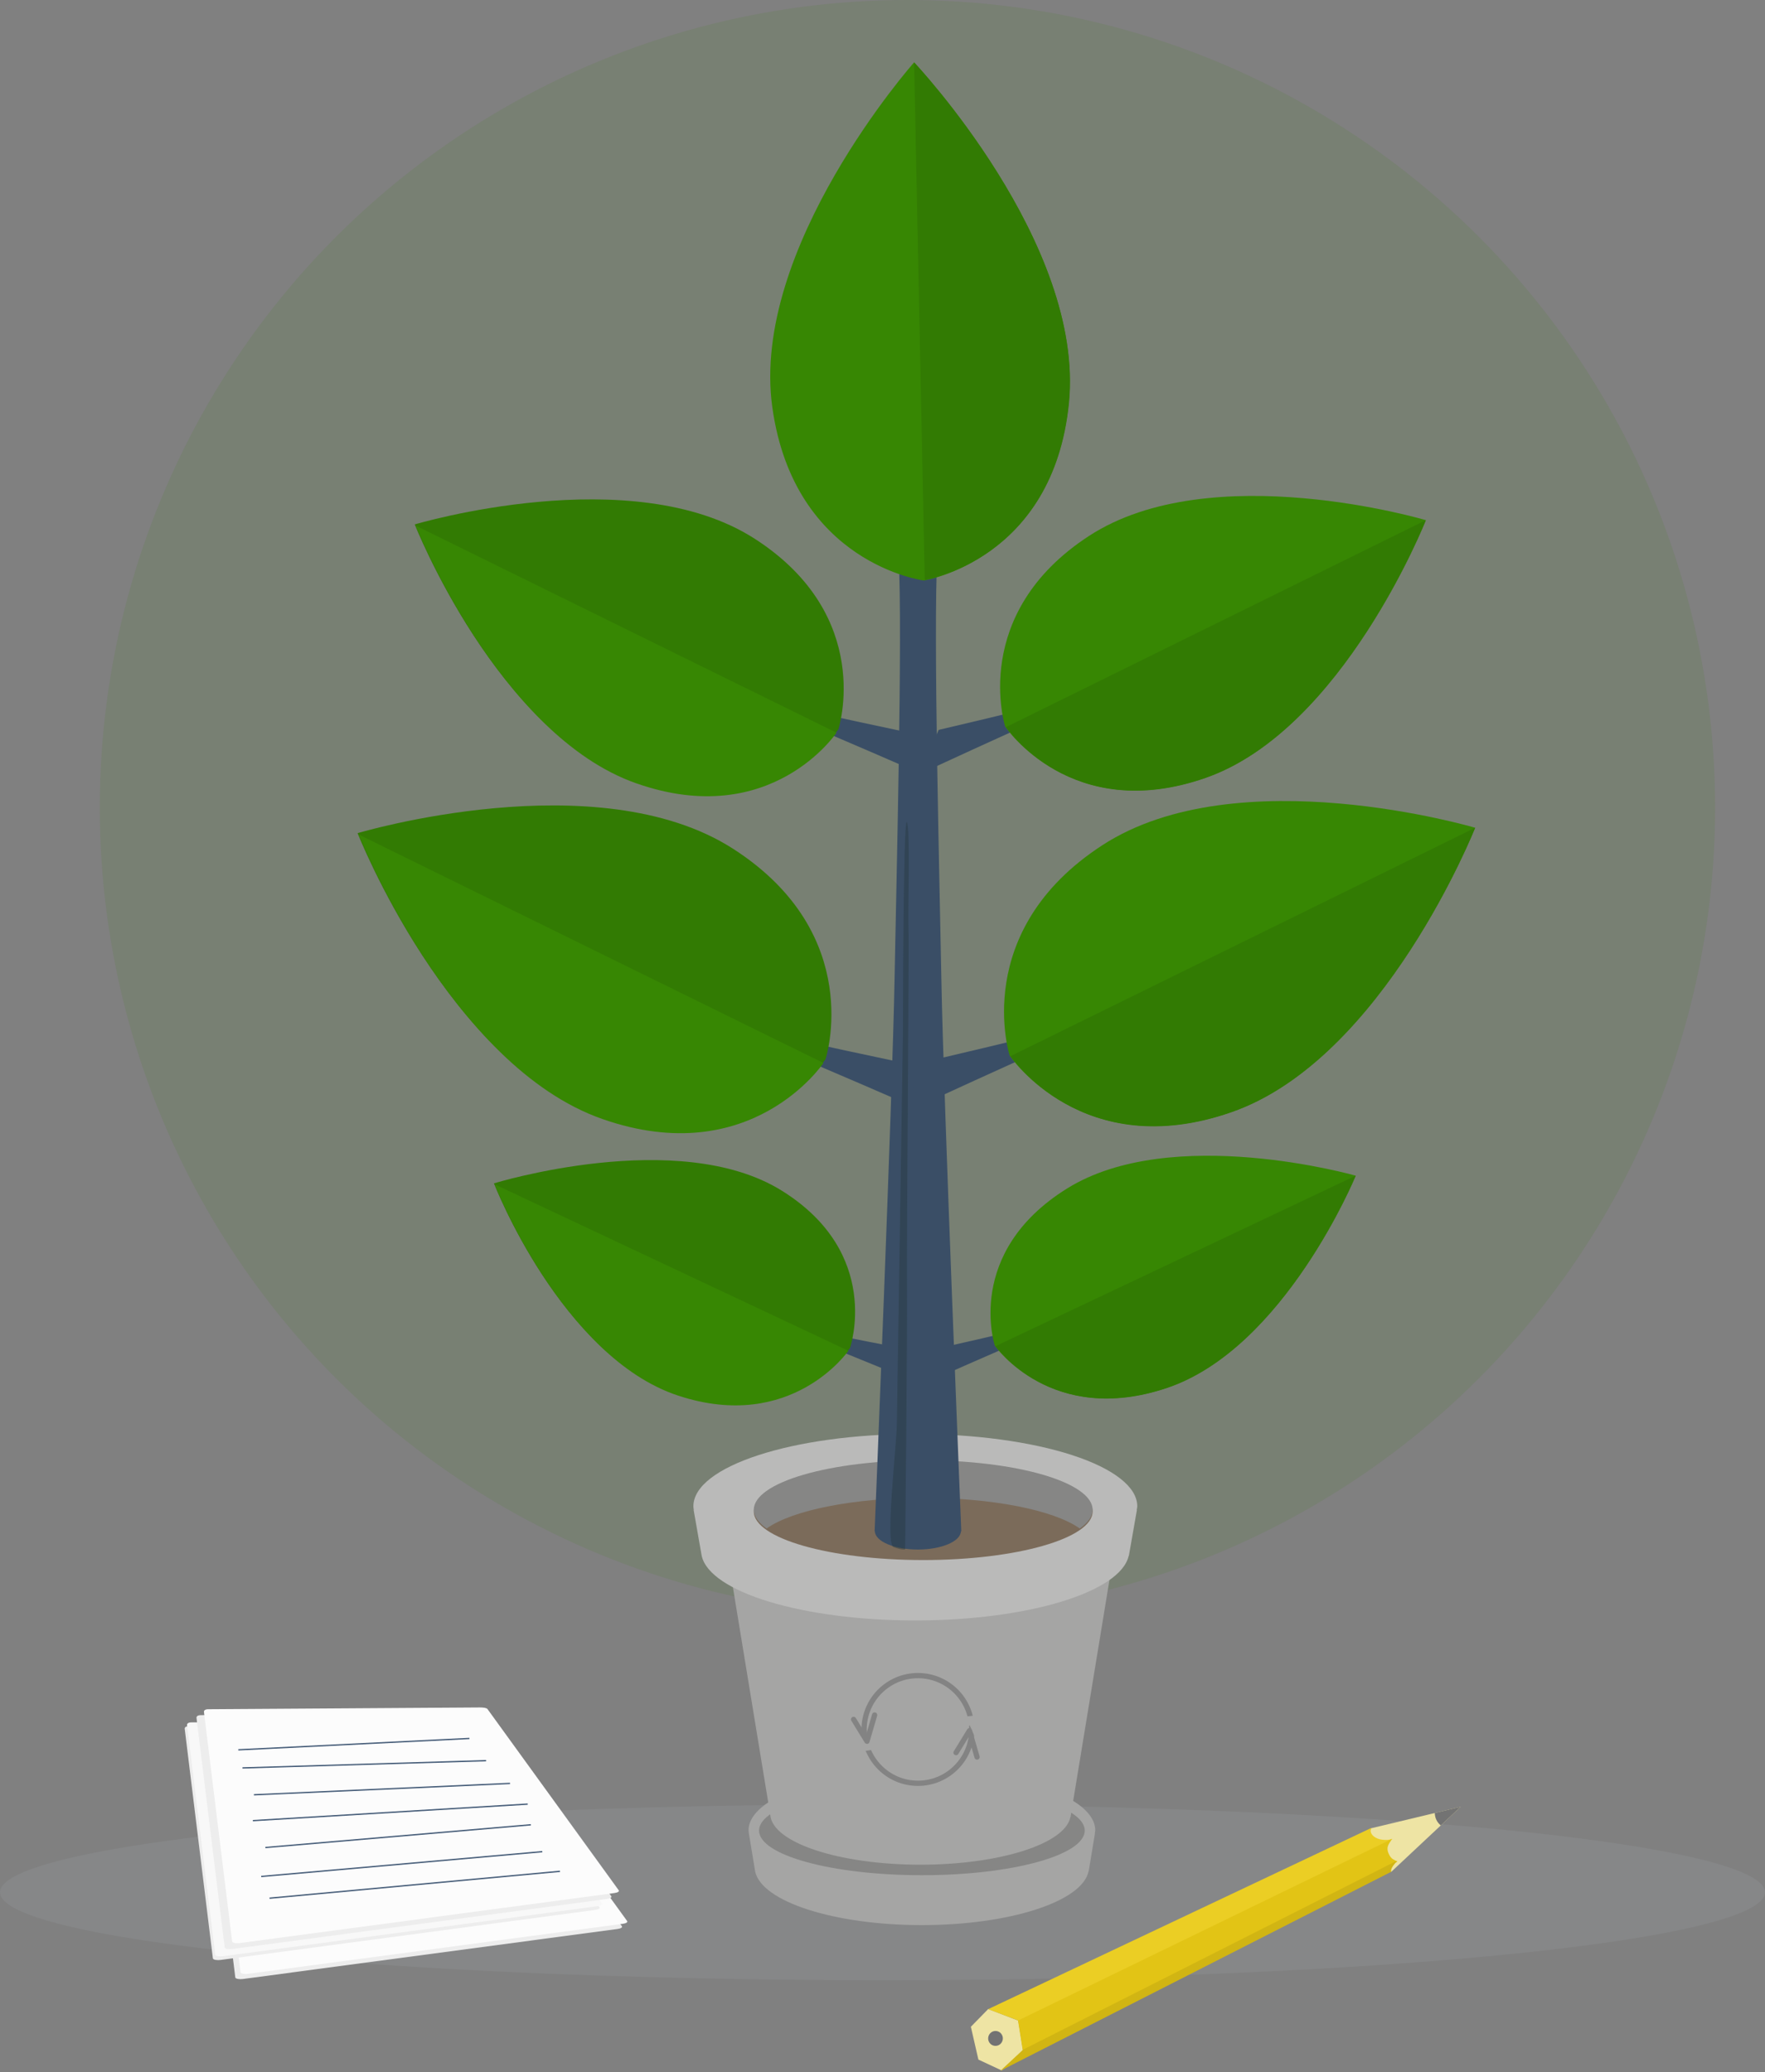 <?xml version="1.0" encoding="UTF-8"?>
<svg width="672px" height="789px" viewBox="0 0 672 789" version="1.1" xmlns="http://www.w3.org/2000/svg" xmlns:xlink="http://www.w3.org/1999/xlink">
    <rect x="0" y="0" width="672" height="789" fill="#808080" stroke="none"/>
    <!-- Generator: sketchtool 60 (101010) - https://sketch.com -->
    <title>418C7923-0E7F-4025-AA76-B516DFEB057E@1x</title>
    <desc>Created with sketchtool.</desc>
    <g id="Asset-Artboard-Page" stroke="none" stroke-width="1" fill="none" fill-rule="evenodd">
        <g id="Assets-/-Loyda-ma-polkusi-puu-/-Ammatillinen" transform="translate(0, -2)">
            <g id="Ammatillinen-koulutus-puu" transform="translate(0, 2)">
                <circle id="path4412-7-7-7-6-7" fill="#378703" fill-rule="nonzero" opacity="0.103" cx="345.5" cy="307.5" r="307.5"></circle>
                <ellipse id="path5571-9-4-4-8-4" fill="#9FA5AA" fill-rule="nonzero" opacity="0.198" cx="336" cy="720.5" rx="336" ry="33.5"></ellipse>
                <g id="g5554-8-8-2-2-5" transform="translate(368, 682)" fill-rule="nonzero">
                    <polygon id="path5510-9-6-4-3-0" fill="#EEE4A4" transform="translate(11.639, 94.727) rotate(5.723) translate(-11.639, -94.727) " points="14.516 106.099 5.288 102.874 1.193 90.729 7.088 83.354 18.903 86.583 22.085 98.572"></polygon>
                    <polygon id="path5518-4-1-8-7-0" fill="#EEE4A4" transform="translate(168.861, 17.735) rotate(5.723) translate(-168.861, -17.735) " points="153.79 15.61 186.855 4.09 163.011 31.38 150.867 23.526"></polygon>
                    <path d="M150.163,7.288 L11.852,90.509 L24.12,93.803 L158.518,10.764 L158.281,10.655 C157.374,11.254 156.099,11.359 154.808,11.358 C152.136,11.353 149.967,9.934 149.963,8.186 C149.963,7.882 150.031,7.579 150.163,7.288 Z" id="path5512-3-0-7-1-4" fill="#EBCE24" transform="translate(85.185, 50.545) rotate(5.723) translate(-85.185, -50.545) "></path>
                    <path d="M157.532,11.403 L22.81,94.377 L25.839,105.843 L160.47,19.823 C159.427,19.016 158.193,19.508 156.796,16.897 C155.349,14.189 157.291,12.561 157.532,11.403 Z" id="path5514-7-0-2-0-7" fill="#E2C415" transform="translate(91.64, 58.623) rotate(5.723) translate(-91.64, -58.623) "></path>
                    <path d="M17.255,113.795 L157.776,23.558 C157.198,22.37 158.882,20.258 159.616,19.071 L25.088,104.9 L17.255,113.795 Z" id="path5516-2-2-4-9-6" fill="#D1B513" transform="translate(88.436, 66.433) rotate(5.723) translate(-88.436, -66.433) "></path>
                    <path d="M187.761,5.456 L178.203,8.787 C178.395,10.622 179.403,12.271 180.94,13.262 L187.761,5.456 Z" id="path5518-1-2-3-4-6-2" fill="#737373" transform="translate(182.982, 9.359) rotate(5.723) translate(-182.982, -9.359) "></path>
                    <ellipse id="path5545-2-9-6-8-1" fill="#737373" transform="translate(11.024, 94.145) rotate(5.723) translate(-11.024, -94.145) " cx="11.024" cy="94.145" rx="2.797" ry="2.838"></ellipse>
                </g>
                <path d="M350.993,674 C333.491,674 316.705,676.409 304.329,680.697 C291.952,684.985 285,690.801 285,696.865 C285.01,697.262 285.049,697.658 285.118,698.054 L285.118,698.052 L287.51,712.55 L287.51,712.553 C289.949,724.079 317.647,732.999 351.003,733 C384.334,732.989 411.999,724.074 414.441,712.557 L414.497,712.552 L416.888,698.054 L416.826,698.057 C416.914,697.661 416.972,697.264 417,696.867 C417,690.803 410.047,684.987 397.671,680.699 C385.294,676.411 368.508,674.002 351.005,674.002 L350.993,674 Z" id="path4726-2-8-1-0-2-9-3" fill="#A5A5A4" fill-rule="nonzero"></path>
                <ellipse id="path4726-2-4-0-4-7-6-8-4" fill="#868685" fill-rule="nonzero" cx="351" cy="697" rx="62" ry="17"></ellipse>
                <path d="M278,598 L293.281,691.08 C294.095,701.604 319.457,709.994 350.476,710 C380.52,709.989 405.427,702.098 407.523,691.926 L407.578,691.926 L423,598 L350.51,602.391 L278,598 Z" id="path4726-2-2-1-2-3-4-3" fill="#A5A5A4" fill-rule="nonzero"></path>
                <path d="M348.523,546 C301.842,546 264,558.32 264,573.517 C264.012,573.994 264.063,574.471 264.152,574.948 L264.095,574.945 L267.16,592.392 L267.16,592.393 C270.283,606.264 305.759,616.998 348.48,617 C391.169,616.987 426.602,606.258 429.73,592.398 L429.797,592.392 L432.86,574.945 L432.781,574.949 C432.892,574.472 432.965,573.995 433,573.517 C433,566.219 424.095,559.22 408.244,554.059 C392.392,548.899 370.893,546 348.475,546 L348.523,546 Z" id="path4726-2-5-7-8-5-7" fill="#BABAB9" fill-rule="nonzero"></path>
                <ellipse id="path4726-2-4-07-2-0-6-8" fill="#4E3318" fill-rule="nonzero" opacity="0.589" cx="351.5" cy="575.5" rx="64.5" ry="18.5"></ellipse>
                <path d="M351.5,556 C334.392,556 317.986,557.985 305.889,561.518 C293.793,565.051 286.998,569.843 287,574.839 C287.017,577.29 288.672,579.717 291.872,581.984 C301.813,574.923 325.361,570.313 351.5,570.31 C377.652,570.316 401.203,574.933 411.125,582 C414.334,579.729 415.99,577.296 416,574.839 C416.002,569.843 409.207,565.051 397.111,561.518 C385.014,557.985 368.608,556 351.5,556 L351.5,556 Z" id="path4726-2-4-6-1-5-2-0-2" fill="#868685" fill-rule="nonzero"></path>
                <path d="M342.127,212 C343.746,239.864 341.197,338.566 340.583,373.064 C339.793,417.461 333,583.078 333,583.078 L333.089,583.078 C333.235,586.918 340.526,590 349.471,590 C358.416,590 365.704,586.917 365.849,583.078 L366,583.078 C366,583.078 359.209,417.461 358.419,373.064 C357.805,338.566 355.257,239.864 356.875,212 L342.127,212 Z" id="path4410-6-4-5-6-4" fill="#3A4E66" fill-rule="nonzero"></path>
                <g id="g4724-8-5-9-9-0" transform="translate(156, 137)" fill-rule="nonzero">
                    <g id="Group-7" transform="translate(99.828, 110.726) rotate(-30) translate(-99.828, -110.726) translate(36.932, 20.152)">
                        <path d="M125.095,162.434 C125.095,162.434 97.801,137.902 95.041,135.027 C94.022,133.751 90.374,136.994 91.781,138.755 C97.634,146.083 122.93,180.371 122.93,180.371 L125.095,162.434 Z" id="path4431-9-2-0-9-1-6-2" fill="#3A4E66"></path>
                        <path d="M2.116,7.10542736e-14 C2.116,7.10542736e-14 85.96,19.882 111.468,69.404 C136.48,117.961 102.821,148.181 102.821,148.181 C102.821,148.181 62.104,168.017 26.13,126.837 C-10.558,84.839 2.116,7.10542736e-14 2.116,7.10542736e-14 Z" id="path834-1-3-2-4-3-9-2-0-7-0" fill="#327B03"></path>
                        <path d="M101.53,148.971 C101.53,148.971 61.393,168.821 25.93,127.611 C-10.236,85.582 2.258,0.68 2.258,0.68 L101.53,148.971 Z" id="path834-1-3-2-4-3-1-3-4-1-0-3" fill="#378703"></path>
                    </g>
                </g>
                <g id="Group-6" transform="translate(348, 139)" fill-rule="nonzero">
                    <path d="M9.664,147.704 C9.664,147.704 36.054,122.91 38.722,120.003 C39.707,118.713 43.242,121.999 41.882,123.78 C36.225,131.188 11.782,165.858 11.782,165.858 L9.664,147.704 Z" id="path4431-9-2-4-7-5-5-7-7" fill="#3A4E66" transform="translate(25.927, 142.784) rotate(30) translate(-25.927, -142.784) "></path>
                    <path d="M164.333,20.054 C164.333,20.054 81.45,39.849 56.284,89.364 C31.608,137.916 64.926,168.189 64.926,168.189 C64.926,168.189 105.211,188.081 140.735,146.923 C176.965,104.948 164.333,20.054 164.333,20.054 L164.333,20.054 Z" id="path834-1-3-2-4-3-8-3-2-7-2-6" fill="#378703" transform="translate(106.824, 96.524) rotate(30) translate(-106.824, -96.524) "></path>
                    <path d="M64.104,172.724 C64.104,172.724 104.233,192.615 139.62,151.457 C175.709,109.482 163.126,24.588 163.126,24.588 L64.104,172.724 Z" id="path834-1-3-2-4-3-8-2-2-1-1-2-2" fill="#327B03" transform="translate(114.677, 101.059) rotate(30) translate(-114.677, -101.059) "></path>
                </g>
                <g id="g4724-8-5-9-9-0" transform="translate(134, 248)" fill-rule="nonzero">
                    <g id="Group-7" transform="translate(110.31, 122.249) rotate(-30) translate(-110.31, -122.249) translate(40.81, 22.249)">
                        <path d="M138.23,179.338 C138.23,179.338 108.07,152.254 105.021,149.079 C103.895,147.67 99.864,151.251 101.418,153.196 C107.886,161.286 135.837,199.143 135.837,199.143 L138.23,179.338 Z" id="path4431-9-2-0-9-1-6-2" fill="#3A4E66"></path>
                        <path d="M2.338,7.10542736e-14 C2.338,7.10542736e-14 94.985,21.951 123.172,76.627 C150.81,130.237 113.617,163.603 113.617,163.603 C113.617,163.603 68.625,185.502 28.874,140.037 C-11.667,93.669 2.338,7.10542736e-14 2.338,7.10542736e-14 Z" id="path834-1-3-2-4-3-9-2-0-7-0" fill="#327B03"></path>
                        <path d="M112.19,164.475 C112.19,164.475 67.839,186.39 28.653,140.891 C-11.31,94.489 2.495,0.751 2.495,0.751 L112.19,164.475 Z" id="path834-1-3-2-4-3-1-3-4-1-0-3" fill="#378703"></path>
                    </g>
                </g>
                <g id="Group-6" transform="translate(455, 368.5) rotate(30) translate(-455, -368.5) translate(387, 269)" fill-rule="nonzero">
                    <path d="M9.09494702e-12,178.953 C9.09494702e-12,178.953 29.216,151.538 32.169,148.324 C33.26,146.898 37.165,150.523 35.659,152.491 C29.394,160.68 2.318,199 2.318,199 L9.09494702e-12,178.953 Z" id="path4431-9-2-4-7-5-5-7-7" fill="#3A4E66"></path>
                    <path d="M133.686,-5.22959454e-12 C133.686,-5.22959454e-12 42.004,21.967 14.11,76.683 C-13.24,130.334 23.566,163.724 23.566,163.724 C23.566,163.724 68.089,185.639 107.427,140.14 C147.545,93.738 133.686,-5.22959454e-12 133.686,-5.22959454e-12 L133.686,-5.22959454e-12 Z" id="path834-1-3-2-4-3-8-3-2-7-2-6" fill="#378703"></path>
                    <path d="M24,163.724 C24,163.724 68.352,185.639 107.537,140.14 C147.501,93.738 133.695,-4.54747351e-12 133.695,-4.54747351e-12 L24,163.724 Z" id="path834-1-3-2-4-3-8-2-2-1-1-2-2" fill="#327B03"></path>
                </g>
                <g id="g4724-8-5-9-9-0" transform="translate(185, 398)" fill-rule="nonzero">
                    <g id="Group-7" transform="translate(85.353, 91.186) rotate(-30) translate(-85.353, -91.186) translate(31.577, 16.596)">
                        <path d="M106.957,133.769 C106.957,133.769 83.62,113.567 81.26,111.198 C80.389,110.148 77.27,112.819 78.473,114.269 C83.477,120.303 105.105,148.541 105.105,148.541 L106.957,133.769 Z" id="path4431-9-2-0-9-1-6-2" fill="#3A4E66"></path>
                        <path d="M1.809,7.10542736e-14 C1.809,7.10542736e-14 73.496,16.373 95.305,57.156 C116.69,97.144 87.912,122.032 87.912,122.032 C87.912,122.032 53.099,138.367 22.341,104.454 C-9.027,69.868 1.809,7.10542736e-14 1.809,7.10542736e-14 Z" id="path834-1-3-2-4-3-9-2-0-7-0" fill="#327B03"></path>
                        <path d="M86.808,122.682 C86.808,122.682 52.491,139.029 22.171,105.091 C-8.751,70.479 1.931,0.56 1.931,0.56 L86.808,122.682 Z" id="path834-1-3-2-4-3-1-3-4-1-0-3" fill="#378703"></path>
                    </g>
                </g>
                <g id="Group-6" transform="translate(349, 399)" fill-rule="nonzero">
                    <path d="M8.339,122.02 C8.339,122.02 31.119,100.994 33.428,98.535 C34.284,97.447 37.237,100.13 36.056,101.632 C31.142,107.882 9.87,137.099 9.87,137.099 L8.339,122.02 Z" id="path4431-9-2-4-7-5-5-7-7" fill="#3A4E66" transform="translate(22.335, 117.691) rotate(30) translate(-22.335, -117.691) "></path>
                    <path d="M141.741,15.121 C141.741,15.121 71.052,32.819 48.947,74.404 C27.273,115.179 55.126,139.885 55.126,139.885 C55.126,139.885 89.049,155.848 119.828,121.068 C151.219,85.596 141.741,15.121 141.741,15.121 L141.741,15.121 Z" id="path834-1-3-2-4-3-8-3-2-7-2-6" fill="#378703" transform="translate(91.888, 79.332) rotate(30) translate(-91.888, -79.332) "></path>
                    <path d="M54.471,143.573 C54.471,143.573 88.262,159.537 118.925,124.759 C150.196,89.289 140.76,18.814 140.76,18.814 L54.471,143.573 Z" id="path834-1-3-2-4-3-8-2-2-1-1-2-2" fill="#327B03" transform="translate(98.284, 83.022) rotate(30) translate(-98.284, -83.022) "></path>
                </g>
                <g id="Group-8" transform="translate(344.324, 129.5) rotate(-35) translate(-344.324, -129.5) translate(278.324, 45)" fill-rule="nonzero">
                    <path d="M129.686,0 C129.686,0 38.004,21.967 10.11,76.683 C-17.24,130.334 19.566,163.724 19.566,163.724 C19.566,163.724 64.089,185.639 103.427,140.14 C143.545,93.738 129.686,0 129.686,0 L129.686,0 Z" id="path834-1-3-2-4-3-8-3-2-7-2-6-copy" fill="#378703"></path>
                    <path d="M20,163.724 C20,163.724 64.352,185.639 103.537,140.14 C143.501,93.738 129.695,0 129.695,0 L20,163.724 Z" id="path834-1-3-2-4-3-8-2-2-1-1-2-2-copy" fill="#327B03"></path>
                </g>
                <path d="M344.624,589.855 C344.624,589.855 345.494,507.874 345.32,489.283 C345.148,470.692 346.178,362.153 345.904,354.184 C345.627,346.215 346.634,314.356 345.243,313.017 C343.852,311.677 343.796,391.345 343.768,394.332 C343.768,397.319 341.55,533.757 341.472,542.055 C341.389,550.353 336.951,587.762 340.169,589.061 C343.387,590.359 344.953,589.971 344.625,589.855 L344.624,589.855 Z" id="path4909-2-8-2-3-1-3" fill="#23363D" fill-rule="nonzero" opacity="0.406"></path>
                <line x1="325" y1="192" x2="236" y2="62" id="path4794-1-0-6-3-7-1" stroke-opacity="0" stroke="#C00000" stroke-width="0.198"></line>
                <circle id="path6911-6-6-7" stroke="#838383" stroke-width="2" stroke-linecap="round" stroke-linejoin="round" cx="349.5" cy="658.5" r="20.5"></circle>
                <polygon id="path6943-2-2-2" stroke="#A5A5A4" stroke-width="0.265" fill="#A5A5A4" fill-rule="nonzero" points="363 654.316 373.625 653 378 663 371.438 661.684 369.25 656.684 364.562 661.158"></polygon>
                <polyline id="path6858-4-3-1-8-5-2" stroke="#838383" stroke-width="2" stroke-linecap="round" stroke-linejoin="round" points="364 667.323 369.095 659 372 669"></polyline>
                <polygon id="path6943-8-1-1-7" stroke="#A5A5A4" stroke-width="0.265" fill="#A5A5A4" fill-rule="nonzero" points="336 665.684 325.375 667 321 657 327.562 658.316 329.75 663.316 334.437 658.842"></polygon>
                <polyline id="path6858-4-3-1-2-1-2-6" stroke="#838383" stroke-width="2" stroke-linecap="round" stroke-linejoin="round" points="325 654.677 330.095 663 333 653"></polyline>
                <g id="g5569-9-3-9-2-4" transform="translate(70, 650)">
                    <path d="M116.808,14.42 L166.768,83.412 C167.105,83.876 166.359,84.308 165.108,84.475 L22.458,103.523 C21.207,103.69 19.653,103.477 19.583,102.909 L8.862,15.545 C8.793,14.976 9.26,14.489 10.522,14.481 L113.933,13.805 C115.196,13.797 116.472,13.955 116.808,14.42 Z" id="rect5400-2-4-6-5-2" fill="#EDEDED" fill-rule="nonzero"></path>
                    <path d="M118.809,12.444 L168.768,81.436 C169.105,81.9 168.359,82.332 167.108,82.499 L24.458,101.547 C23.207,101.714 21.653,101.501 21.583,100.933 L10.862,13.569 C10.793,13 11.26,12.513 12.522,12.505 L115.934,11.829 C117.196,11.821 118.472,11.979 118.809,12.444 Z" id="rect5400-3-06-3-4-3-5" fill="#FCFCFC" fill-rule="nonzero"></path>
                    <path d="M108.279,7.168 L158.239,76.16 C158.575,76.625 157.83,77.057 156.579,77.224 L13.929,96.272 C12.678,96.439 11.124,96.226 11.054,95.658 L0.333,8.293 C0.263,7.725 0.731,7.238 1.993,7.23 L105.404,6.554 C106.666,6.546 107.943,6.704 108.279,7.168 Z" id="rect5400-8-0-0-6-4-0" fill="#EDEDED" fill-rule="nonzero"></path>
                    <path d="M109.158,5.749 L159.118,74.741 C159.454,75.206 158.709,75.638 157.458,75.805 L14.808,94.853 C13.557,95.02 12.003,94.807 11.933,94.238 L1.212,6.874 C1.142,6.306 1.61,5.819 2.872,5.81 L106.283,5.135 C107.546,5.127 108.822,5.284 109.158,5.749 Z" id="rect5400-3-0-41-7-0-5-1" fill="#F8F8F8" fill-rule="nonzero"></path>
                    <path d="M112.764,2.993 L162.723,71.985 C163.06,72.45 162.314,72.881 161.063,73.049 L18.413,92.096 C17.162,92.263 15.608,92.05 15.538,91.482 L4.817,4.118 C4.748,3.55 5.215,3.062 6.477,3.054 L109.889,2.378 C111.151,2.37 112.427,2.528 112.764,2.993 Z" id="rect5400-8-9-4-7-0-8-7" fill="#EDEDED" fill-rule="nonzero"></path>
                    <path d="M115.605,0.738 L165.564,69.73 C165.901,70.195 165.155,70.627 163.904,70.794 L21.254,89.842 C20.003,90.009 18.449,89.796 18.379,89.228 L7.658,1.864 C7.589,1.295 8.056,0.808 9.318,0.8 L112.73,0.124 C113.992,0.116 115.268,0.273 115.605,0.738 Z" id="rect5400-3-0-4-1-0-9-6-5" fill="#FCFCFC" fill-rule="nonzero"></path>
                    <line x1="20.729" y1="16.258" x2="108.723" y2="11.928" id="path5454-6-4-1-1-8" stroke="#445B77" stroke-width="0.5"></line>
                    <line x1="22.314" y1="23.147" x2="115.065" y2="20.391" id="path5454-8-03-2-7-3-9" stroke="#445B77" stroke-width="0.5"></line>
                    <line x1="26.674" y1="33.383" x2="124.181" y2="29.052" id="path5454-8-2-4-1-8-7-6" stroke="#445B77" stroke-width="0.5"></line>
                    <line x1="26.278" y1="43.225" x2="130.92" y2="36.926" id="path5454-8-7-0-1-8-4-2" stroke="#445B77" stroke-width="0.5"></line>
                    <line x1="31.035" y1="53.46" x2="132.109" y2="44.799" id="path5454-8-9-8-7-4-3-1" stroke="#445B77" stroke-width="0.5"></line>
                    <line x1="29.449" y1="64.483" x2="136.469" y2="55.035" id="path5454-8-97-3-9-3-7-2" stroke="#445B77" stroke-width="0.5"></line>
                    <line x1="32.62" y1="72.75" x2="143.207" y2="62.515" id="path5454-8-0-8-8-0-5-6" stroke="#445B77" stroke-width="0.5"></line>
                </g>
            </g>
        </g>
    </g>
</svg>